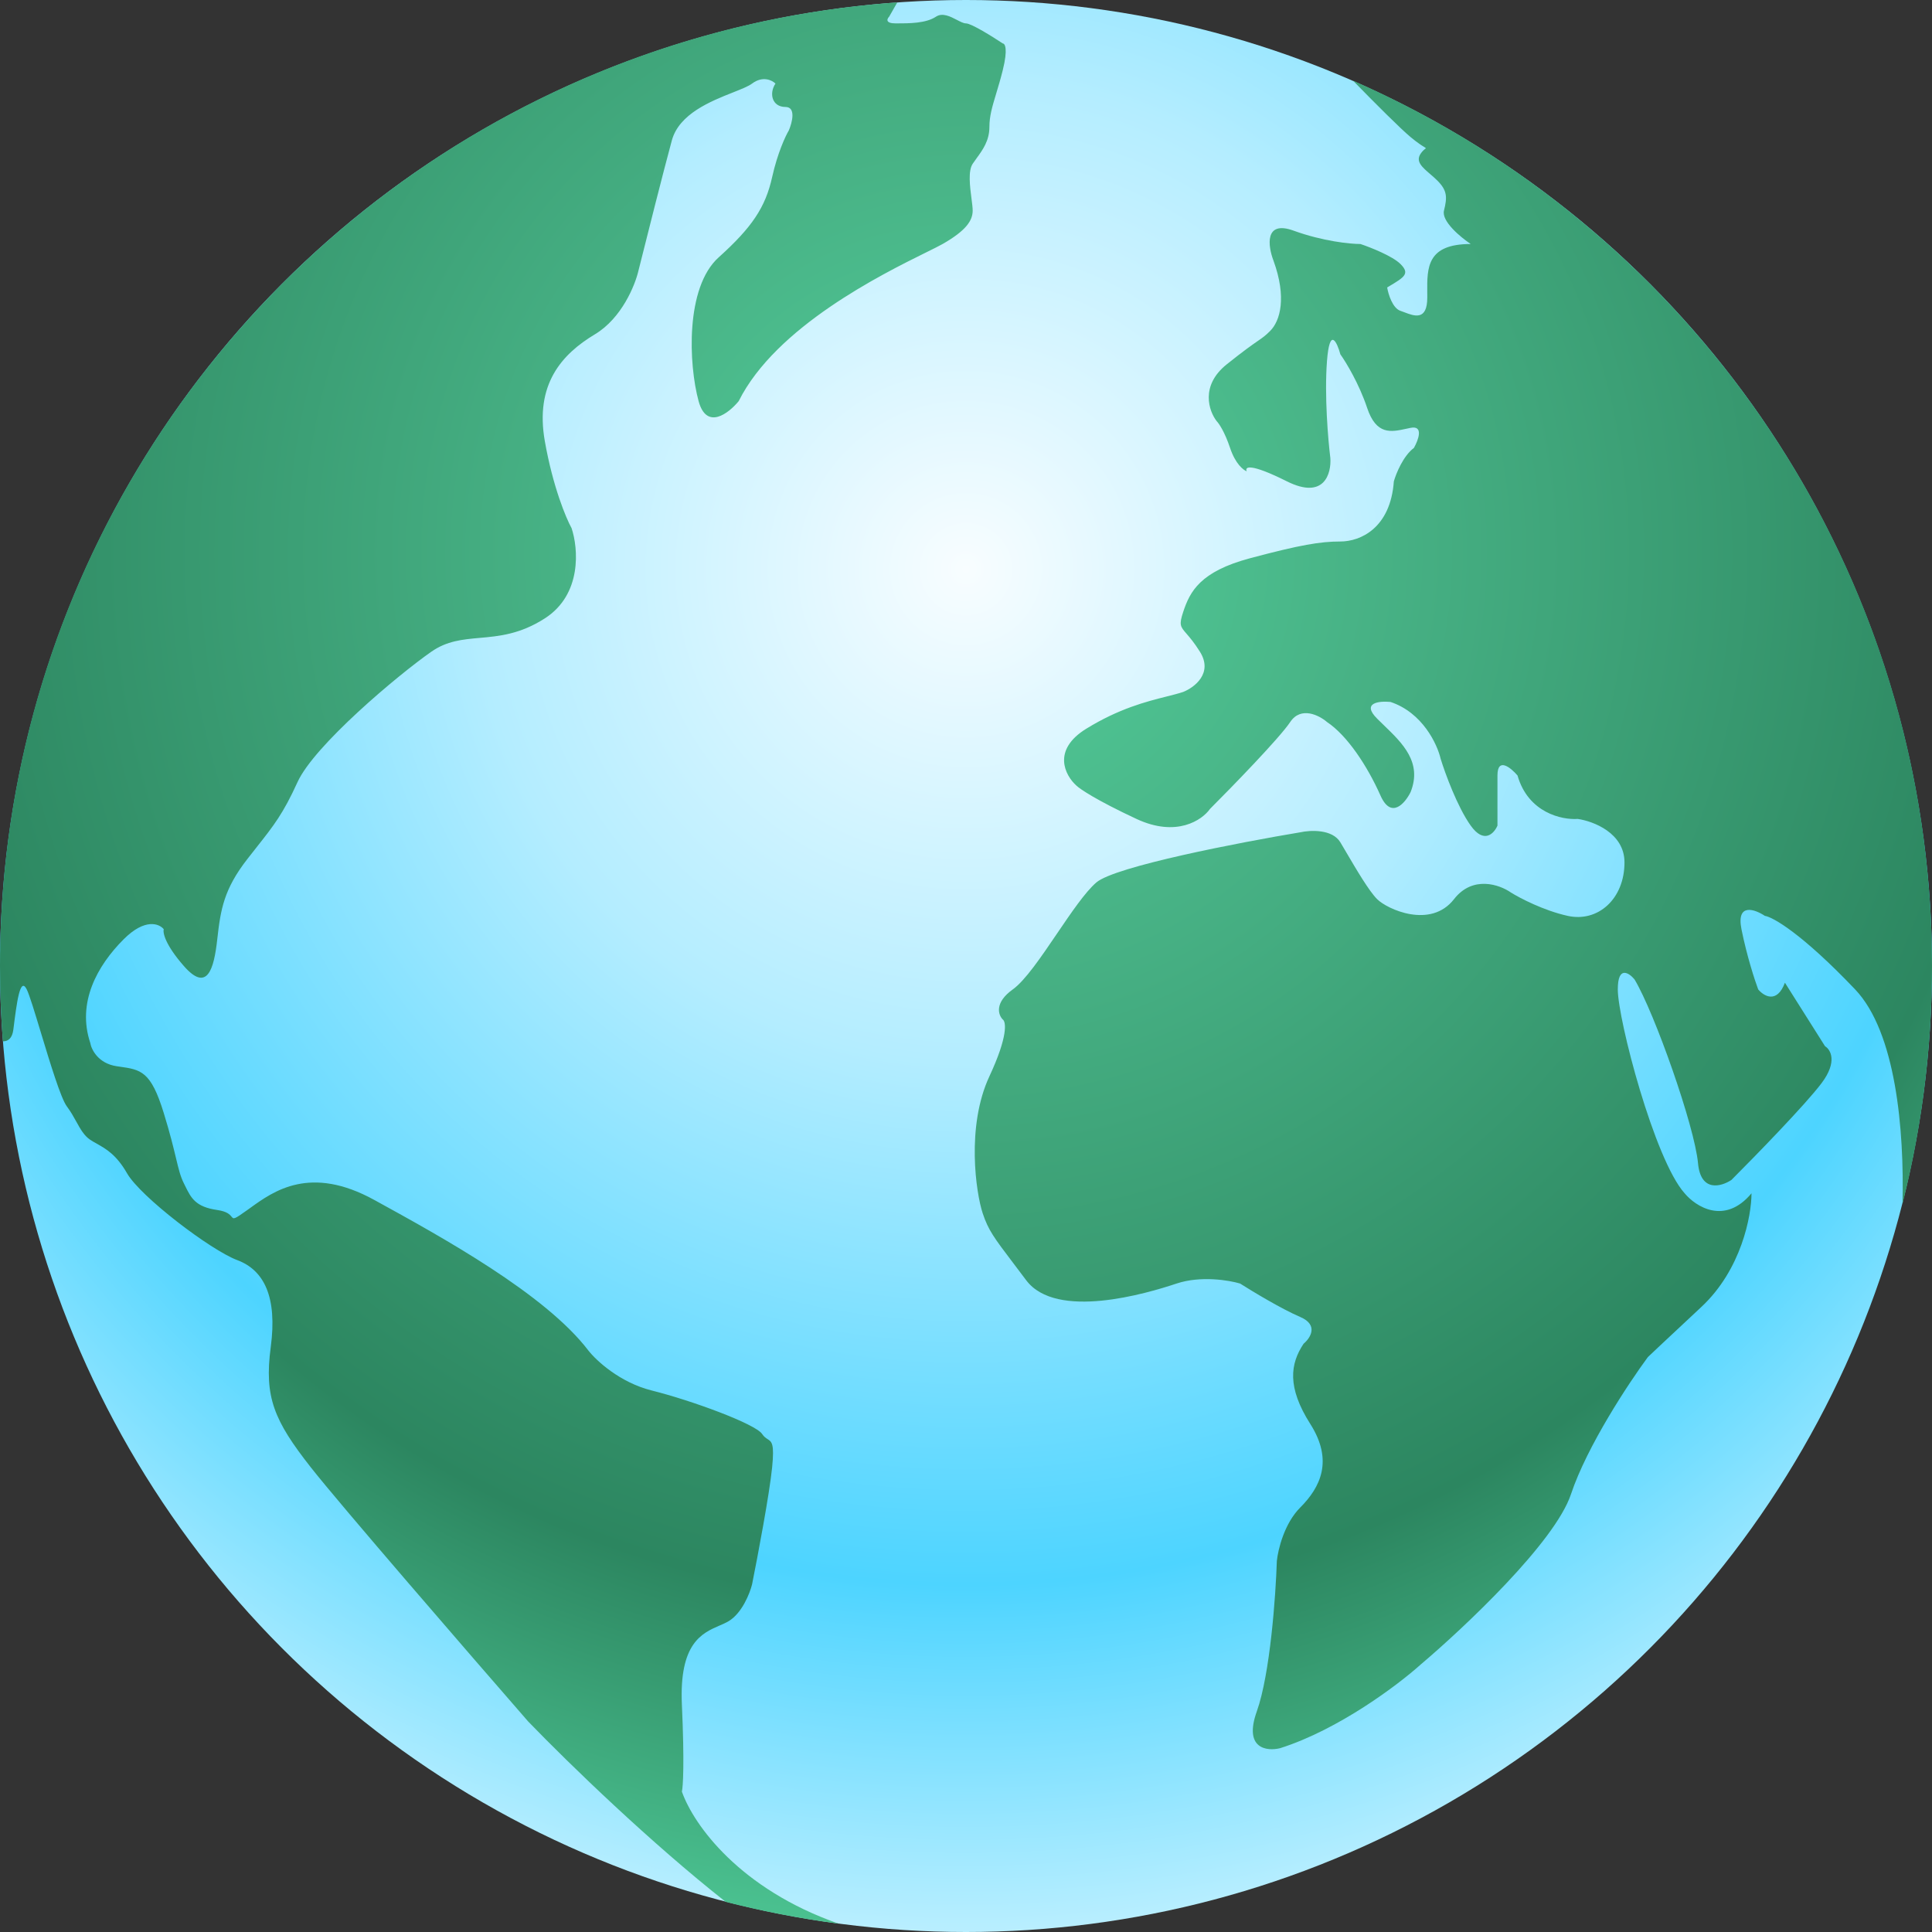 <svg width="144" height="144" viewBox="0 0 144 144" fill="none" xmlns="http://www.w3.org/2000/svg">
<rect x="0" y="0" width="144" height="144" fill="#333333" stroke="none"/>
<circle cx="72" cy="72" r="72" fill="url(#paint0_radial_641_15434)"/>
<path fill-rule="evenodd" clip-rule="evenodd" d="M66.879 0.18C29.504 2.806 0 33.958 0 72C0 73.89 0.073 75.762 0.216 77.614C0.604 77.619 0.914 77.391 0.996 76.734C1.246 74.741 1.495 72.748 1.993 73.744C2.192 74.142 2.589 75.451 3.042 76.945C3.724 79.196 4.533 81.865 4.983 82.464C5.275 82.854 5.491 83.244 5.691 83.605C6.001 84.165 6.272 84.652 6.727 84.955C6.881 85.058 7.046 85.15 7.219 85.247C7.885 85.62 8.676 86.063 9.467 87.447C10.464 89.191 15.695 93.177 17.689 93.924C19.682 94.672 20.678 96.665 20.18 100.402C19.682 104.139 20.429 105.883 23.169 109.371C25.362 112.161 34.879 123.156 39.363 128.305C42.533 131.585 48.503 137.347 54.089 141.755C56.839 142.459 59.653 143.005 62.52 143.382C55.163 140.818 51.7 136.032 50.824 133.537C50.907 133.205 51.023 131.444 50.824 127.059C50.615 122.465 52.331 121.722 53.626 121.161C53.876 121.053 54.11 120.952 54.311 120.831C55.308 120.233 55.889 118.755 56.055 118.09C56.471 116.014 57.351 111.364 57.55 109.371C57.728 107.594 57.525 107.464 57.214 107.265C57.089 107.185 56.946 107.094 56.803 106.879C56.304 106.132 51.571 104.388 48.581 103.641C46.19 103.043 44.429 101.398 43.848 100.651C40.625 96.437 32.963 92.223 27.978 89.481L27.903 89.44C23.122 86.81 20.405 88.768 18.653 90.031L18.645 90.037C18.574 90.088 18.504 90.139 18.436 90.187C17.437 90.901 17.419 90.879 17.258 90.683C17.138 90.537 16.939 90.294 16.194 90.187C14.568 89.955 14.241 89.29 13.801 88.394L13.8 88.392C13.768 88.327 13.736 88.261 13.702 88.194C13.443 87.675 13.319 87.157 13.118 86.322C12.934 85.553 12.685 84.515 12.207 82.962C11.244 79.83 10.513 79.727 8.888 79.498L8.72 79.474C7.324 79.275 6.81 78.229 6.727 77.731C5.73 74.741 7.225 72 9.218 70.007C10.812 68.413 11.875 68.845 12.207 69.26C12.124 69.509 12.307 70.406 13.702 72C15.446 73.993 15.945 72.249 16.194 70.007C16.443 67.765 16.692 66.27 18.436 64.028C18.691 63.701 18.924 63.405 19.141 63.131L19.141 63.13C20.409 61.525 21.109 60.638 22.173 58.298C23.419 55.557 29.647 50.326 32.138 48.582C33.31 47.762 34.481 47.658 35.757 47.545C37.193 47.417 38.761 47.278 40.609 46.09C43.399 44.297 43.1 40.858 42.602 39.364C42.187 38.616 41.207 36.275 40.609 32.886C39.861 28.651 41.855 26.409 44.346 24.914C46.339 23.718 47.336 21.26 47.585 20.18C48.166 17.855 49.478 12.656 50.076 10.464C50.618 8.478 52.991 7.539 54.636 6.888C55.261 6.64 55.781 6.435 56.055 6.229C56.853 5.631 57.55 5.98 57.799 6.229C57.301 6.976 57.55 7.973 58.547 7.973C59.344 7.973 59.045 9.135 58.796 9.717C58.547 10.132 57.949 11.411 57.55 13.205C57.052 15.447 56.055 16.942 53.564 19.184C51.072 21.426 51.322 27.156 52.069 29.897C52.667 32.089 54.311 30.81 55.059 29.897C57.836 24.343 65.74 20.437 69.038 18.808L69.038 18.808C69.586 18.537 70.007 18.329 70.256 18.187C72 17.191 72.498 16.443 72.498 15.696C72.498 15.481 72.457 15.163 72.41 14.802C72.294 13.906 72.143 12.741 72.498 12.208C72.59 12.071 72.689 11.934 72.791 11.794C73.245 11.17 73.744 10.485 73.744 9.468C73.744 8.651 73.958 7.941 74.246 6.987L74.246 6.986C74.397 6.486 74.569 5.918 74.74 5.232C75.139 3.638 74.906 3.239 74.74 3.239C73.993 2.741 72.398 1.744 72 1.744C71.825 1.744 71.589 1.622 71.324 1.484C70.833 1.229 70.243 0.923 69.758 1.246C69.01 1.744 67.764 1.744 66.768 1.744C65.971 1.744 66.104 1.412 66.27 1.246L66.879 0.18ZM141.802 89.725C141.936 84.21 141.313 76.94 138.27 73.744C134.284 69.559 132.125 68.346 131.543 68.263C130.796 67.765 129.401 67.267 129.799 69.26C130.198 71.253 130.796 73.08 131.045 73.744C131.46 74.243 132.44 74.841 133.038 73.246L136.028 77.98C136.443 78.229 136.974 79.126 135.778 80.72C134.583 82.315 130.796 86.201 129.052 87.945C128.304 88.443 126.76 88.892 126.56 86.699C126.311 83.959 123.322 75.488 121.827 72.997C121.412 72.499 120.581 71.951 120.581 73.744C120.581 75.987 123.322 86.45 125.564 88.942C126.394 89.938 128.554 91.333 130.547 88.942C130.547 90.603 129.799 94.622 126.81 97.412C123.82 100.202 122.907 101.066 122.823 101.149C121.412 103.059 118.289 107.776 117.093 111.364C115.898 114.951 109.121 121.329 105.882 124.07C104.221 125.564 99.803 128.903 95.419 130.298C94.422 130.547 92.678 130.348 93.675 127.557C94.671 124.767 95.086 118.921 95.169 116.346C95.252 115.516 95.718 113.556 96.913 112.36C98.408 110.865 99.405 108.872 97.661 106.132C95.917 103.391 96.166 101.647 97.163 100.153C97.661 99.737 98.309 98.757 96.913 98.16C95.518 97.562 93.343 96.249 92.429 95.668C91.599 95.419 89.489 95.07 87.695 95.668C85.453 96.416 78.727 98.409 76.484 95.419C76.126 94.941 75.812 94.527 75.536 94.162L75.535 94.162L75.535 94.162C74.083 92.245 73.664 91.692 73.246 90.436C72.747 88.942 72 83.959 73.744 80.222C75.139 77.232 74.99 76.153 74.74 75.987C74.408 75.654 74.093 74.741 75.488 73.744C76.405 73.089 77.598 71.331 78.777 69.594C79.839 68.028 80.89 66.481 81.716 65.772C83.111 64.576 92.429 62.782 96.913 62.035C97.661 61.869 99.305 61.786 99.903 62.782C100.042 63.014 100.199 63.281 100.366 63.566L100.366 63.566C101.097 64.811 102.035 66.409 102.644 67.018C103.391 67.765 106.63 69.26 108.374 67.018C109.769 65.224 111.778 65.938 112.609 66.519C113.273 66.935 115.05 67.865 116.844 68.263C119.086 68.762 121.08 67.018 121.08 64.277C121.08 62.085 118.754 61.205 117.592 61.038C116.429 61.121 113.904 60.59 113.107 57.8C112.609 57.218 111.612 56.405 111.612 57.8V61.537C111.363 62.118 110.616 62.932 109.619 61.537C108.623 60.142 107.709 57.634 107.377 56.554C107.128 55.474 106.032 53.116 103.64 52.319C102.81 52.236 101.448 52.369 102.644 53.564C102.808 53.729 102.979 53.894 103.151 54.06C104.541 55.401 106.022 56.829 105.135 59.045C104.72 59.876 103.69 61.088 102.893 59.294C101.896 57.052 100.401 54.81 98.906 53.814C98.325 53.315 96.963 52.618 96.166 53.814C95.369 55.009 91.848 58.63 90.187 60.291C89.606 61.121 87.695 62.434 84.706 61.038C81.716 59.643 80.471 58.796 80.221 58.547C79.391 57.8 78.378 55.906 80.969 54.312C83.42 52.804 85.442 52.294 86.929 51.919L86.929 51.919C87.407 51.799 87.83 51.693 88.194 51.571C89.024 51.239 90.436 50.176 89.439 48.582C89.014 47.901 88.676 47.511 88.435 47.233C87.97 46.697 87.866 46.577 88.194 45.592C88.692 44.097 89.439 42.602 93.176 41.606C96.913 40.609 98.408 40.36 99.903 40.36C101.398 40.36 103.64 39.364 103.889 35.876C104.055 35.294 104.587 33.982 105.384 33.385C105.716 32.803 106.131 31.69 105.135 31.89C105.027 31.911 104.919 31.935 104.812 31.958C103.678 32.205 102.579 32.443 101.896 30.395C101.298 28.601 100.318 26.99 99.903 26.409C99.654 25.495 99.106 24.316 98.906 26.907C98.707 29.498 98.99 32.803 99.156 34.132C99.239 35.294 98.707 37.271 95.917 35.876C93.127 34.481 92.761 34.796 92.927 35.128C92.678 35.045 92.08 34.58 91.682 33.385C91.283 32.189 90.851 31.558 90.685 31.391C90.104 30.644 89.439 28.751 91.433 27.156C92.727 26.121 93.349 25.69 93.752 25.411L93.752 25.411C94.126 25.153 94.312 25.024 94.671 24.665C95.419 23.917 95.917 22.173 94.92 19.433C94.505 18.353 94.223 16.393 96.415 17.191C98.608 17.988 100.65 18.187 101.398 18.187C102.145 18.436 103.79 19.084 104.387 19.682C105.105 20.4 104.674 20.658 103.535 21.34L103.391 21.426C103.474 21.924 103.79 22.971 104.387 23.17C104.477 23.2 104.573 23.237 104.674 23.275L104.674 23.275C105.415 23.559 106.381 23.928 106.381 22.173C106.381 22.049 106.38 21.924 106.379 21.8V21.799C106.364 19.938 106.35 18.187 109.619 18.187C108.872 17.689 107.427 16.493 107.626 15.696C107.875 14.699 107.875 14.201 107.128 13.454C106.954 13.28 106.767 13.12 106.589 12.967C105.998 12.461 105.5 12.034 105.882 11.461C106.023 11.25 106.144 11.158 106.211 11.107C106.247 11.079 106.268 11.063 106.268 11.047C106.268 11.025 106.231 11.003 106.144 10.95C105.989 10.856 105.676 10.666 105.135 10.215C104.366 9.574 102.525 7.731 100.846 6.011C126.25 17.132 144 42.493 144 72C144 78.117 143.237 84.055 141.802 89.725Z" fill="url(#paint1_radial_641_15434)"/>
<defs>
<radialGradient id="paint0_radial_641_15434" cx="0" cy="0" r="1" gradientUnits="userSpaceOnUse" gradientTransform="translate(72 42.602) rotate(90) scale(101.398)">
<stop stop-color="#F8FDFF"/>
<stop offset="0.357" stop-color="#B4EDFF"/>
<stop offset="0.742" stop-color="#4DD4FF"/>
<stop offset="1" stop-color="#BBEFFF"/>
</radialGradient>
<radialGradient id="paint1_radial_641_15434" cx="0" cy="0" r="1" gradientUnits="userSpaceOnUse" gradientTransform="translate(72 41.108) rotate(90) scale(102.274 102.844)">
<stop stop-color="#53D09C"/>
<stop offset="0.285" stop-color="#48B386"/>
<stop offset="0.77" stop-color="#2C8660"/>
<stop offset="1" stop-color="#4AC08F"/>
</radialGradient>
</defs>
</svg>
